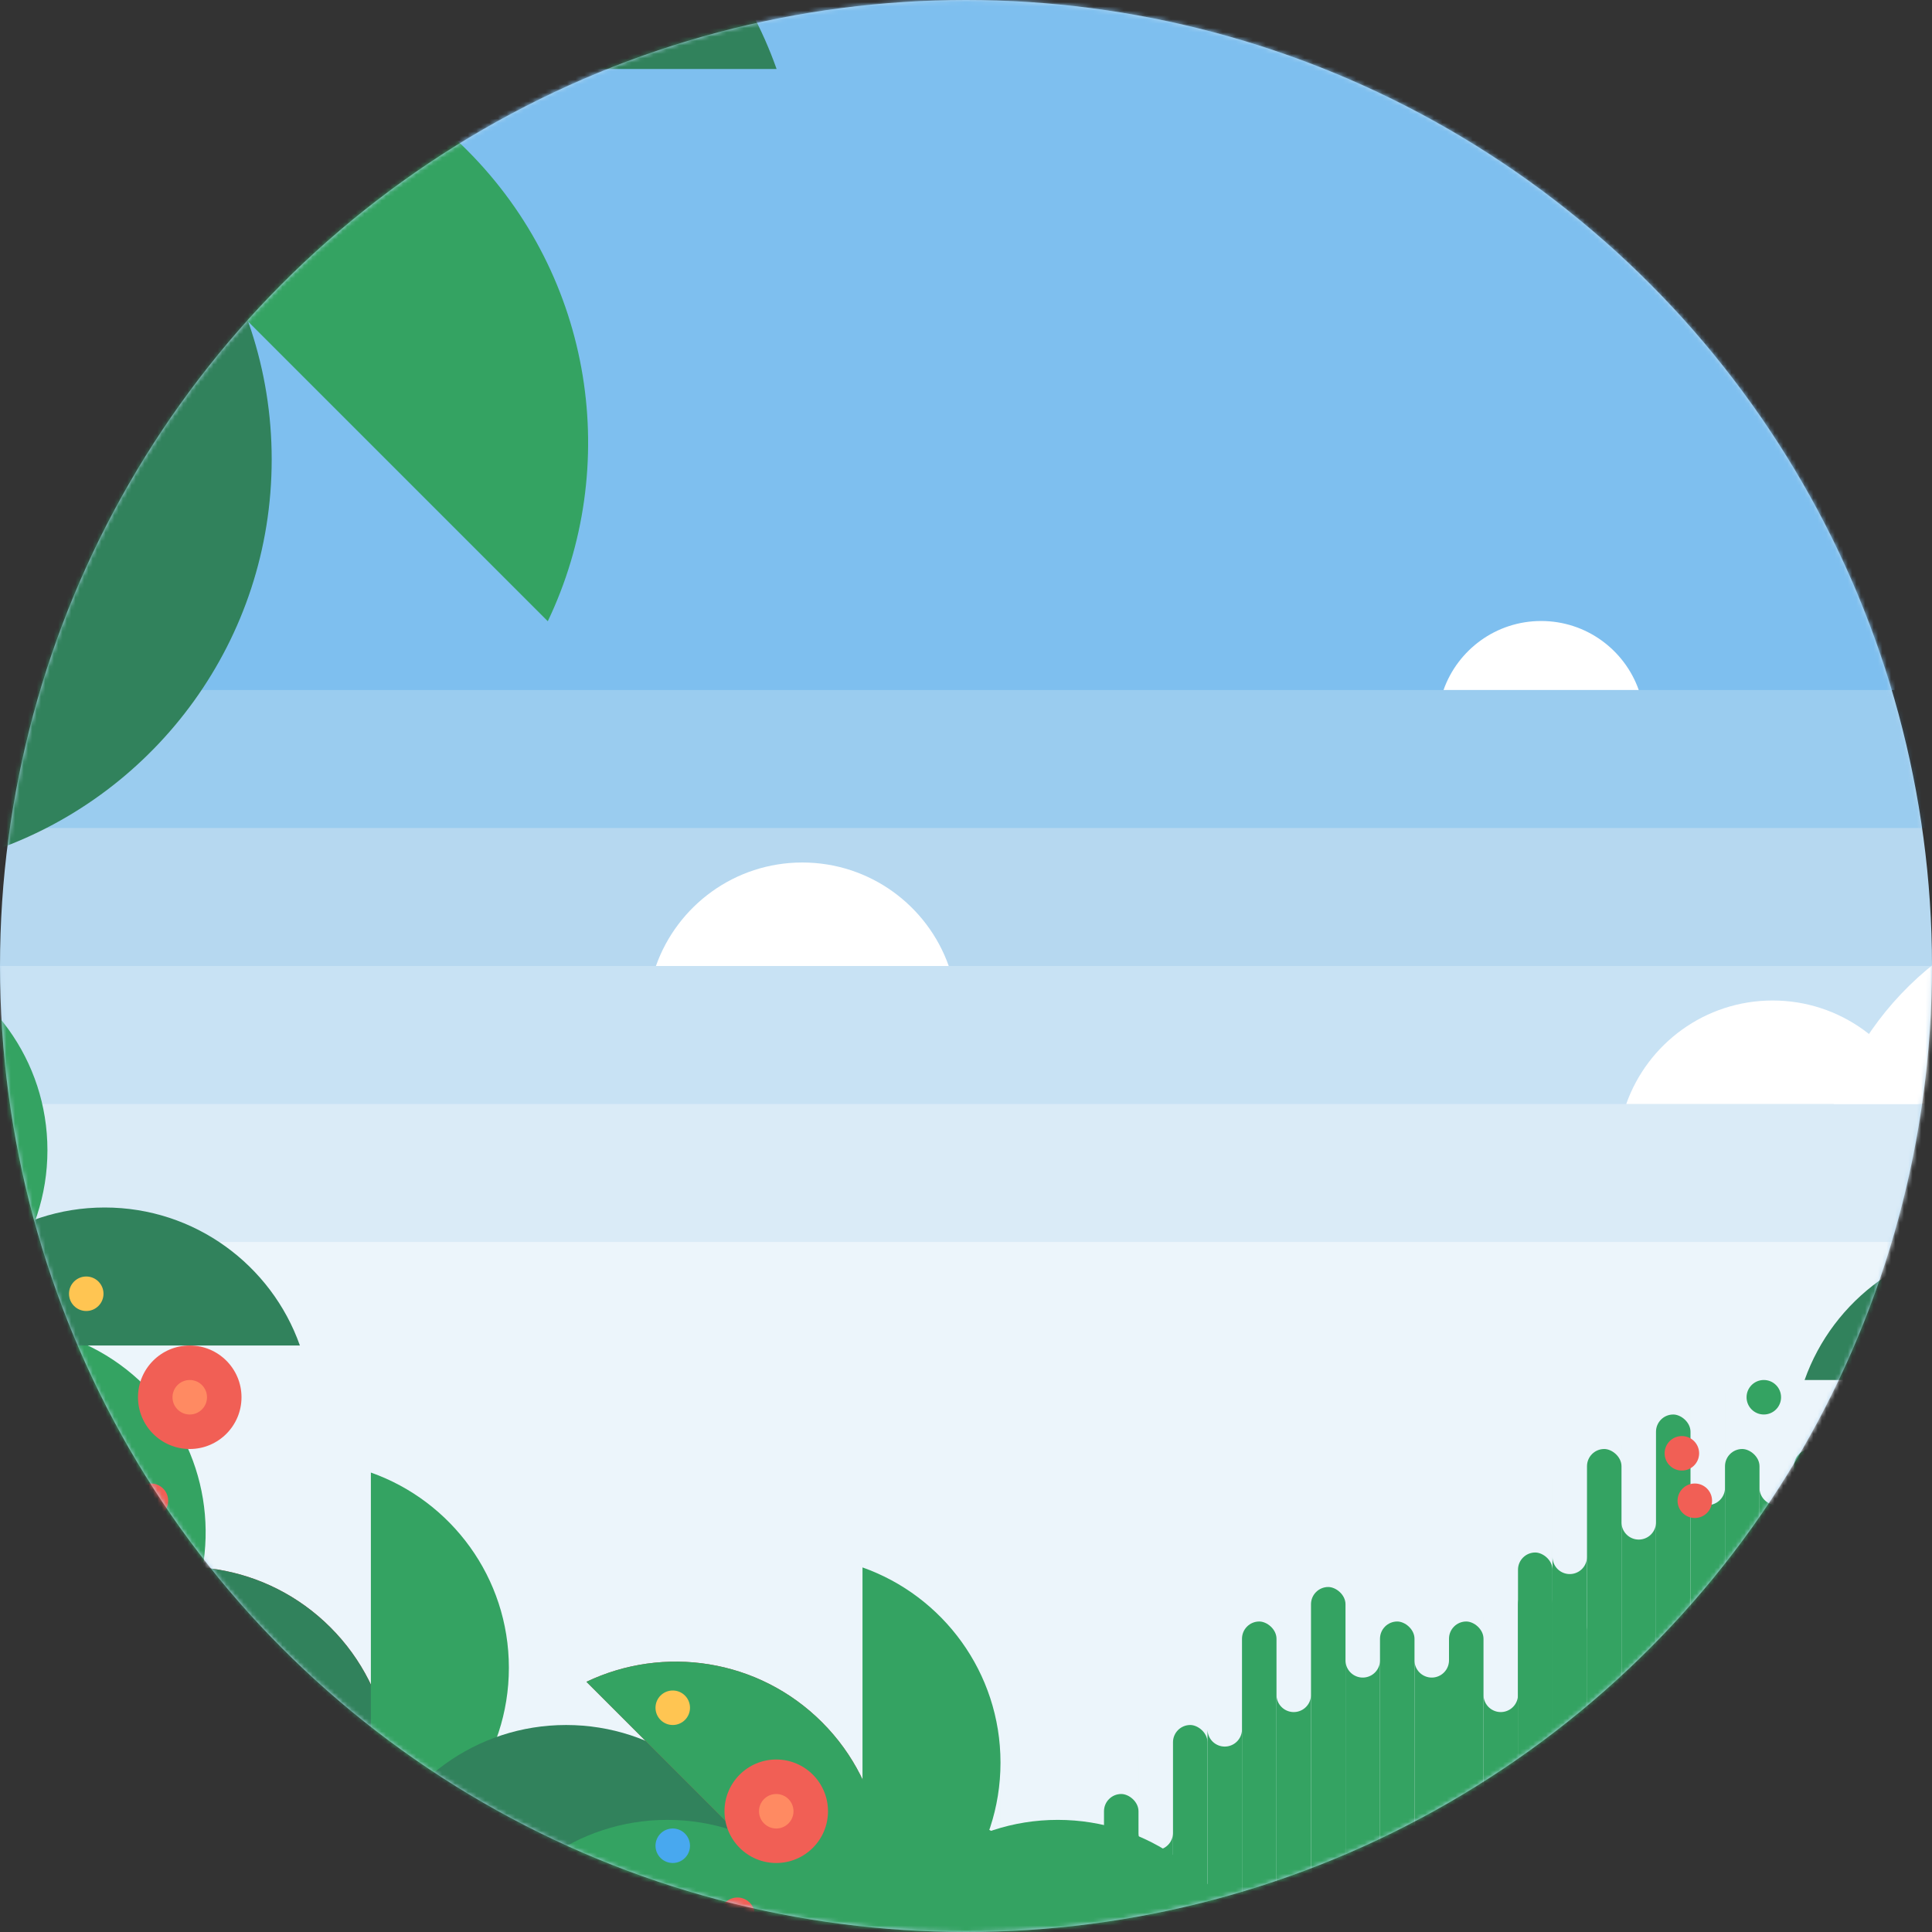 <svg width="448" height="448" xmlns="http://www.w3.org/2000/svg" xmlns:xlink="http://www.w3.org/1999/xlink"><rect width="100%" height="100%" fill="#333333" stroke="none"/><defs><path id="a" d="M0 0h640v680H0z"/><circle id="c" cx="605" cy="991" r="224"/></defs><g transform="matrix(-1 0 0 1 544 -224)" fill="none" fill-rule="evenodd"><mask id="b" fill="#fff"><use xlink:href="#a"/></mask><g mask="url(#b)"><g transform="translate(-285 -543)"><mask id="d" fill="#fff"><use xlink:href="#c"/></mask><use fill="#B6D8F0" xlink:href="#c"/><g mask="url(#d)"><path fill="#FFF" opacity=".25" d="M215 991h662v364H215z"/><path fill="#48A8EF" opacity=".25" d="M285 687h647v272H285z"/><path fill="#7EBFEF" d="M285 0h647v927H285z"/><path fill="#DAEBF7" d="M285 1023h662v285H285z"/><path fill="#ECF5FB" d="M285 1055h662v202H285z"/><g fill="#FFF"><path d="M384 1023c4.942-13.982 18.277-24 33.952-24 15.674 0 29.009 10.018 33.951 24H384zm65-96c3.295-9.322 12.185-16 22.634-16 10.45 0 19.34 6.678 22.635 16H449zm160 64c4.942-13.982 18.277-24 33.952-24 15.674 0 29.009 10.018 33.951 24H609z"/><path d="M268 1023c9.884-27.965 36.554-48 67.903-48 31.35 0 58.02 20.035 67.903 48H268z"/></g><path d="M830 783c13.179-37.286 48.738-64 90.537-64 41.8 0 77.36 26.714 90.538 64H830z" fill="#34A362"/><path d="M829.995 783.004c-17.047-35.684-10.792-79.718 18.765-109.274 29.556-29.557 73.59-35.812 109.274-18.765l-128.04 128.04z" fill="#31825C"/><path d="M830 601.92c-37.286 13.179-64 48.738-64 90.537 0 41.8 26.714 77.36 64 90.538V601.92z" fill="#34A362"/><path d="M701.975 911.054c-17.047-35.684-10.792-79.718 18.765-109.274 29.556-29.557 73.59-35.812 109.274-18.765l-128.04 128.04z" fill="#34A362"/><path d="M830 783c-37.286 13.179-64 48.738-64 90.537 0 41.8 26.714 77.36 64 90.538V783zm-181.08 0c13.179-37.286 48.738-64 90.537-64 41.8 0 77.36 26.714 90.538 64H648.92z" fill="#31825C"/><g transform="translate(0 988)"><path d="M849.997 91.002c-8.523-17.842-5.395-39.859 9.383-54.637 14.778-14.778 36.795-17.906 54.637-9.383l-64.02 64.02z" fill="#B64C4C"/><path d="M850 91c6.59-18.643 24.37-32 45.269-32 20.9 0 38.679 13.357 45.268 32H850z" fill="#34A362"/><path d="M849.997 91.002c-8.523-17.842-5.395-39.859 9.383-54.637 14.778-14.778 36.795-17.906 54.637-9.383l-64.02 64.02z" fill="#31825C"/><path d="M850 .46c-18.643 6.59-32 24.37-32 45.269 0 20.9 13.357 38.679 32 45.268V.46z" fill="#34A362"/><path d="M785.987 155.027c-8.523-17.842-5.395-39.859 9.383-54.637 14.778-14.778 36.795-17.906 54.637-9.383l-64.02 64.02z" fill="#34A362"/><path d="M850 91c-18.643 6.59-32 24.37-32 45.269 0 20.9 13.357 38.679 32 45.268V91zm-90.54 0c6.59-18.643 24.37-32 45.269-32 20.9 0 38.68 13.357 45.268 32H759.46z" fill="#31825C"/><path d="M742.997 211.002c-8.523-17.842-5.395-39.859 9.383-54.637 14.778-14.778 36.795-17.906 54.637-9.383l-64.02 64.02z" fill="#B64C4C"/><path d="M743 211c6.59-18.643 24.37-32 45.269-32 20.9 0 38.679 13.357 45.268 32H743z" fill="#34A362"/><path d="M742.997 211.002c-8.523-17.842-5.395-39.859 9.383-54.637 14.778-14.778 36.795-17.906 54.637-9.383l-64.02 64.02z" fill="#31825C"/><path d="M743 120.46c-18.643 6.59-32 24.37-32 45.269 0 20.9 13.357 38.679 32 45.268V120.46z" fill="#34A362"/><path d="M678.987 275.027c-8.523-17.842-5.395-39.859 9.383-54.637 14.778-14.778 36.795-17.906 54.637-9.383l-64.02 64.02z" fill="#34A362"/><path d="M743 211c-18.643 6.59-32 24.37-32 45.269 0 20.9 13.357 38.679 32 45.268V211zm-90.54 0c6.59-18.643 24.37-32 45.269-32 20.9 0 38.68 13.357 45.268 32H652.46z" fill="#31825C"/><path d="M320.003 99.002c8.523-17.842 5.395-39.859-9.383-54.637-14.778-14.778-36.795-17.906-54.637-9.383l64.02 64.02z" fill="#B64C4C"/><path d="M320 99c-6.59-18.643-24.37-32-45.269-32-20.9 0-38.679 13.357-45.268 32H320z" fill="#34A362"/><path d="M320.003 99.002c8.523-17.842 5.395-39.859-9.383-54.637-14.778-14.778-36.795-17.906-54.637-9.383l64.02 64.02z" fill="#31825C"/><path d="M320 8.46c18.643 6.59 32 24.37 32 45.269 0 20.9-13.357 38.679-32 45.268V8.46z" fill="#34A362"/><path d="M384.013 163.027c8.523-17.842 5.395-39.859-9.383-54.637-14.778-14.778-36.795-17.906-54.637-9.383l64.02 64.02z" fill="#34A362"/><path d="M320 99c18.643 6.59 32 24.37 32 45.269 0 20.9-13.357 38.679-32 45.268V99zm90.54 0c-6.59-18.643-24.37-32-45.269-32-20.9 0-38.68 13.357-45.268 32h90.537z" fill="#31825C"/><g transform="translate(253 94)"><rect fill="#34A362" transform="rotate(90 140 52)" x="101" y="48" width="78" height="8" rx="4"/><rect fill="#34A362" transform="rotate(90 156 60)" x="117" y="56" width="78" height="8" rx="4"/><path d="M144 16v66h8V20v18a4 4 0 1 1-8 0V16zM128 0v66h8V4v18a4 4 0 1 1-8 0V0z" fill="#34A362"/><rect fill="#34A362" transform="rotate(90 172 60)" x="133" y="56" width="78" height="8" rx="4"/><path d="M160 8v66h8V12v18a4 4 0 1 1-8 0V8z" fill="#34A362"/><rect fill="#34A362" transform="rotate(90 188 52)" x="149" y="48" width="78" height="8" rx="4"/><rect fill="#34A362" transform="rotate(90 204 60)" x="165" y="56" width="78" height="8" rx="4"/><path d="M192 16v106h8V20v18a4 4 0 1 1-8 0V16zm-16-8v106h8V12v18a4 4 0 1 1-8 0V8z" fill="#34A362"/><rect fill="#34A362" transform="rotate(90 220 84)" x="181" y="80" width="78" height="8" rx="4"/><path d="M208 24v66h8V28v18a4 4 0 1 1-8 0V24z" fill="#34A362"/><path fill="#31825C" d="M0 5h104v192H0z"/></g><g transform="translate(461 134)" fill="#34A362"><rect transform="rotate(90 12 52)" x="-27" y="48" width="78" height="8" rx="4"/><rect transform="rotate(90 28 60)" x="-11" y="56" width="78" height="8" rx="4"/><path d="M16 16v66h8V20v18a4 4 0 1 1-8 0V16zM0 0v66h8V4v18a4 4 0 1 1-8 0V0z"/><rect transform="rotate(90 44 60)" x="5" y="56" width="78" height="8" rx="4"/><path d="M32 8v66h8V12v18a4 4 0 1 1-8 0V8z"/><rect transform="rotate(90 60 52)" x="21" y="48" width="78" height="8" rx="4"/><rect transform="rotate(90 76 60)" x="37" y="56" width="78" height="8" rx="4"/><path d="M64 16v116h8V20v18a4 4 0 1 1-8 0V16zM48 8v86h8V12v18a4 4 0 1 1-8 0V8z"/><rect transform="rotate(90 92 84)" x="53" y="80" width="78" height="8" rx="4"/><path d="M80 24v96h8V28v18a4 4 0 1 1-8 0V24z"/></g><g transform="translate(557 182)" fill="#34A362"><rect transform="rotate(90 12 52)" x="-27" y="48" width="78" height="8" rx="4"/><rect transform="rotate(90 28 60)" x="-11" y="56" width="78" height="8" rx="4"/><path d="M16 16v66h8V20v18a4 4 0 1 1-8 0V16zM0 0v66h8V4v18a4 4 0 1 1-8 0V0z"/><rect transform="rotate(90 44 60)" x="5" y="56" width="78" height="8" rx="4"/><path d="M32 8v66h8V12v18a4 4 0 1 1-8 0V8z"/><rect transform="rotate(90 60 52)" x="21" y="48" width="78" height="8" rx="4"/><rect transform="rotate(90 76 60)" x="37" y="56" width="78" height="8" rx="4"/><path d="M64 16v116h8V20v18a4 4 0 1 1-8 0V16zM48 8v86h8V12v18a4 4 0 1 1-8 0V8z"/><rect transform="rotate(90 92 84)" x="53" y="80" width="78" height="8" rx="4"/><path d="M80 24v96h8V28v18a4 4 0 1 1-8 0V24z"/></g><path d="M628.997 233.002c-8.523-17.842-5.395-39.859 9.383-54.637 14.778-14.778 36.795-17.906 54.637-9.383l-64.02 64.02z" fill="#B64C4C"/><path d="M629 233c6.59-18.643 24.37-32 45.269-32 20.9 0 38.679 13.357 45.268 32H629z" fill="#34A362"/><path d="M628.997 233.002c-8.523-17.842-5.395-39.859 9.383-54.637 14.778-14.778 36.795-17.906 54.637-9.383l-64.02 64.02z" fill="#34A362"/><path d="M629 142.46c-18.643 6.59-32 24.37-32 45.269 0 20.9 13.357 38.679 32 45.268V142.46z" fill="#34A362"/><path d="M564.987 297.027c-8.523-17.842-5.395-39.859 9.383-54.637 14.778-14.778 36.795-17.906 54.637-9.383l-64.02 64.02z" fill="#34A362"/><path d="M629 233c-18.643 6.59-32 24.37-32 45.269 0 20.9 13.357 38.679 32 45.268V233zm-90.54 0c6.59-18.643 24.37-32 45.269-32 20.9 0 38.68 13.357 45.268 32H538.46z" fill="#34A362"/><g transform="translate(336 106)"><circle fill="#F15F55" cx="12" cy="12" r="12"/><circle fill="#FF8A62" cx="12" cy="12" r="4"/></g><g transform="translate(70 26)"><circle fill="#F15F55" cx="12" cy="12" r="12"/><circle fill="#FF8A62" cx="12" cy="12" r="4"/></g><circle fill="#F15F55" cx="356" cy="134" r="4"/><circle fill="#F15F55" cx="436" cy="127" r="4"/><circle fill="#34A362" cx="420" cy="103" r="4"/><circle fill="#48A8EF" cx="372" cy="127" r="4"/><circle fill="#FFF" cx="388" cy="135" r="4"/><circle fill="#FFC552" cx="380" cy="87" r="4"/><circle fill="#F15F55" cx="52" cy="95" r="4"/><circle fill="#FFC552" cx="68" cy="103" r="4"/><circle fill="#48A8EF" cx="76" cy="87" r="4"/><circle fill="#F15F55" cx="68" cy="55" r="4"/><circle fill="#F15F55" cx="4" cy="127" r="4"/><circle fill="#FFC552" cx="20" cy="103" r="4"/><circle fill="#FFF" cx="36" cy="119" r="4"/><circle fill="#F15F55" cx="871" cy="116" r="4"/><circle fill="#34A362" cx="855" cy="92" r="4"/><circle fill="#FFF" cx="823" cy="124" r="4"/><g transform="translate(773 75)"><g transform="translate(0 16)"><circle fill="#F15F55" cx="12" cy="12" r="12"/><circle fill="#FF8A62" cx="12" cy="12" r="4"/></g><circle fill="#F15F55" cx="21" cy="52" r="4"/><circle fill="#48A8EF" cx="36" cy="36" r="4"/><circle fill="#FFC552" cx="36" cy="4" r="4"/></g><g transform="translate(637 171)"><g transform="translate(0 16)"><circle fill="#F15F55" cx="12" cy="12" r="12"/><circle fill="#FF8A62" cx="12" cy="12" r="4"/></g><circle fill="#F15F55" cx="21" cy="52" r="4"/><circle fill="#48A8EF" cx="36" cy="36" r="4"/><circle fill="#FFC552" cx="36" cy="4" r="4"/></g><circle fill="#F15F55" cx="439" cy="116" r="4"/></g></g></g></g></g></svg>